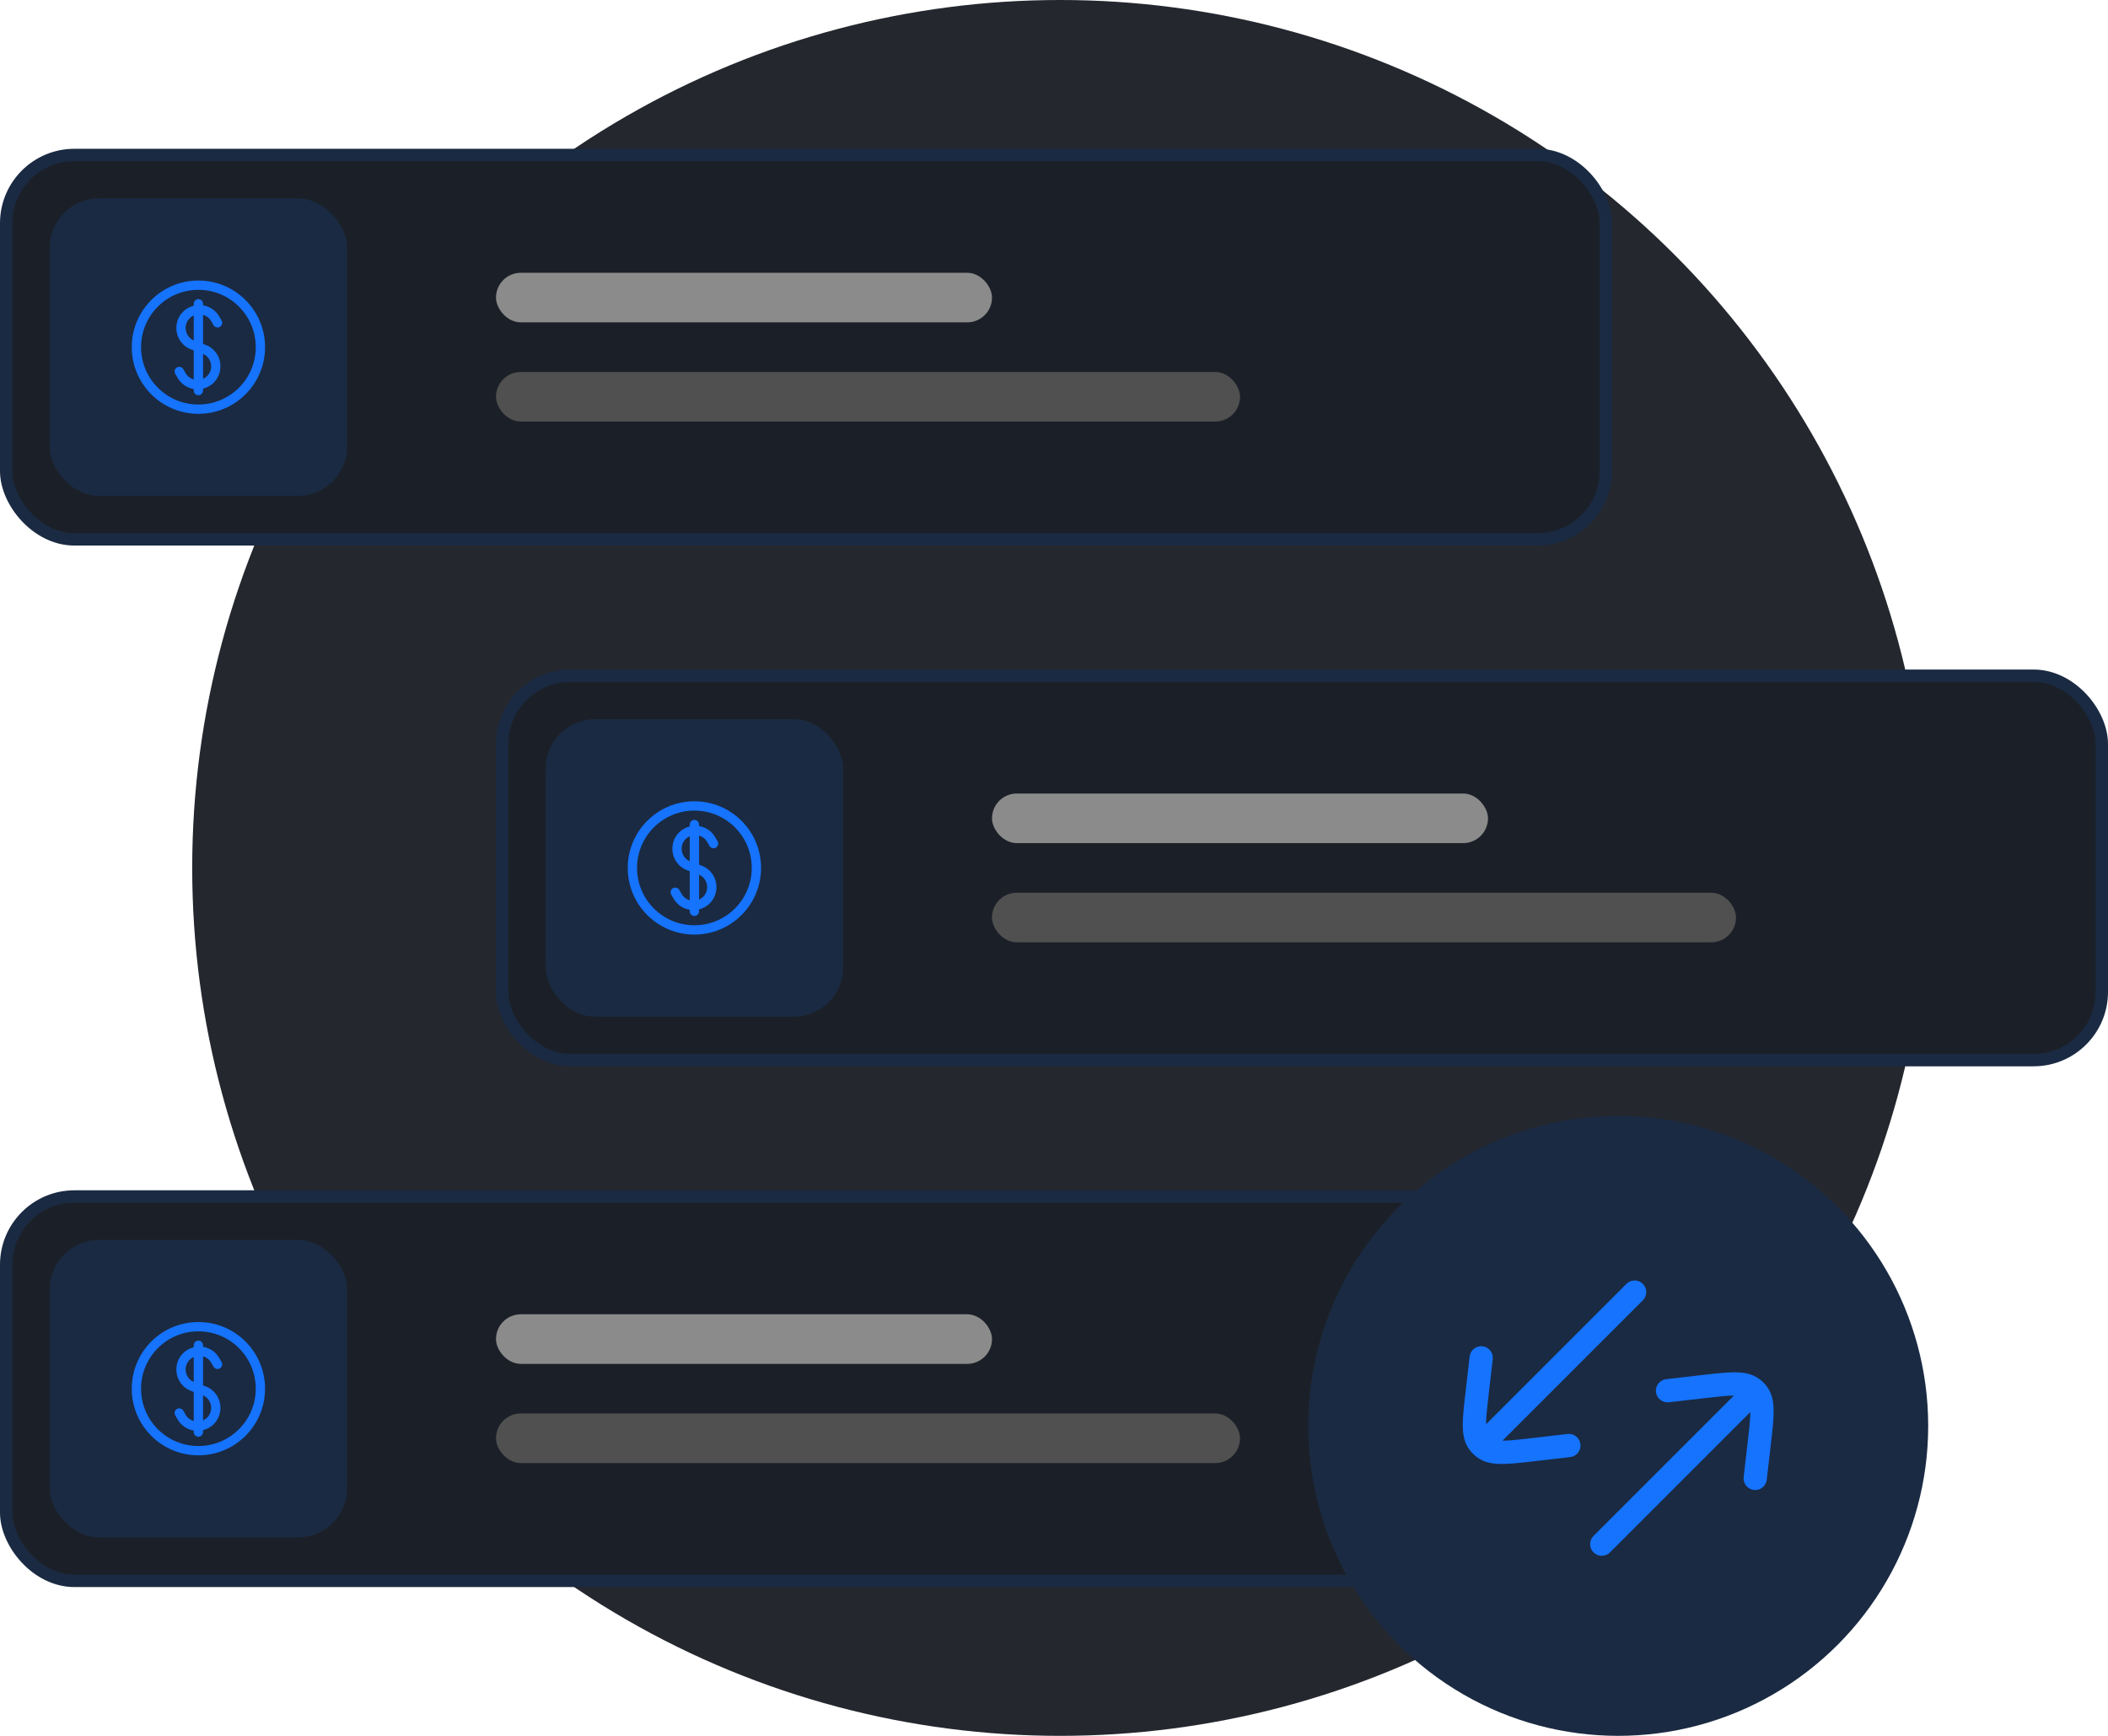 <svg width="340" height="280" viewBox="0 0 340 280" fill="none" xmlns="http://www.w3.org/2000/svg">
<circle cx="171" cy="140" r="140" fill="#24272E"/>
<rect x="1" y="25" width="258" height="62" rx="11" fill="#1B2028"/>
<rect x="8" y="32" width="48" height="48" rx="8" fill="#1A2A42"/>
<path fill-rule="evenodd" clip-rule="evenodd" d="M32.75 49C32.75 48.586 32.414 48.25 32 48.25C31.586 48.25 31.25 48.586 31.25 49V49.308C30.923 49.39 30.603 49.518 30.297 49.694C27.576 51.266 27.921 55.299 30.871 56.384L31.25 56.523V61.219C30.715 61.069 30.237 60.717 29.938 60.199L29.562 59.548C29.355 59.19 28.897 59.067 28.538 59.274C28.179 59.481 28.056 59.94 28.263 60.298L28.639 60.949C29.218 61.951 30.193 62.58 31.25 62.754V63C31.25 63.414 31.586 63.75 32 63.75C32.414 63.75 32.75 63.414 32.75 63V62.692C33.077 62.61 33.398 62.482 33.703 62.306C36.425 60.734 36.079 56.701 33.129 55.616L32.75 55.477L32.75 50.781C33.285 50.931 33.763 51.283 34.062 51.801L34.438 52.452C34.645 52.81 35.103 52.933 35.462 52.726C35.821 52.519 35.944 52.06 35.737 51.702L35.361 51.051C34.783 50.049 33.807 49.42 32.75 49.246V49ZM31.047 50.993C31.114 50.955 31.181 50.92 31.25 50.89L31.25 54.92C29.623 54.201 29.471 51.904 31.047 50.993ZM32.953 61.007C32.886 61.045 32.819 61.08 32.75 61.11V57.08C34.377 57.798 34.53 60.096 32.953 61.007Z" fill="#1573FE"/>
<path fill-rule="evenodd" clip-rule="evenodd" d="M32 45.25C26.063 45.25 21.25 50.063 21.25 56C21.25 61.937 26.063 66.75 32 66.75C37.937 66.75 42.75 61.937 42.75 56C42.75 50.063 37.937 45.25 32 45.25ZM22.75 56C22.75 50.891 26.891 46.75 32 46.75C37.109 46.75 41.25 50.891 41.25 56C41.25 61.109 37.109 65.25 32 65.25C26.891 65.25 22.75 61.109 22.75 56Z" fill="#1573FE"/>
<rect x="80" y="44" width="80" height="8" rx="4" fill="#8B8B8B"/>
<rect x="80" y="60" width="120" height="8" rx="4" fill="#505050"/>
<rect x="1" y="25" width="258" height="62" rx="11" stroke="#1A2A42" stroke-width="2"/>
<rect x="1" y="193" width="258" height="62" rx="11" fill="#1B2028"/>
<rect x="8" y="200" width="48" height="48" rx="8" fill="#1A2A42"/>
<path fill-rule="evenodd" clip-rule="evenodd" d="M32.75 217C32.75 216.586 32.414 216.25 32 216.25C31.586 216.25 31.25 216.586 31.25 217V217.308C30.923 217.39 30.603 217.518 30.297 217.694C27.576 219.266 27.921 223.299 30.871 224.384L31.25 224.523V229.219C30.715 229.069 30.237 228.717 29.938 228.199L29.562 227.548C29.355 227.19 28.897 227.067 28.538 227.274C28.179 227.481 28.056 227.94 28.263 228.298L28.639 228.949C29.218 229.951 30.193 230.58 31.25 230.753V231C31.25 231.414 31.586 231.75 32 231.75C32.414 231.75 32.75 231.414 32.75 231V230.692C33.077 230.61 33.398 230.482 33.703 230.306C36.425 228.734 36.079 224.701 33.129 223.616L32.75 223.477L32.75 218.781C33.285 218.931 33.763 219.283 34.062 219.801L34.438 220.452C34.645 220.81 35.103 220.933 35.462 220.726C35.821 220.519 35.944 220.06 35.737 219.702L35.361 219.051C34.783 218.049 33.807 217.42 32.75 217.246V217ZM31.047 218.993C31.114 218.955 31.181 218.92 31.25 218.89L31.25 222.92C29.623 222.201 29.471 219.904 31.047 218.993ZM32.953 229.007C32.886 229.045 32.819 229.08 32.75 229.11V225.08C34.377 225.798 34.53 228.096 32.953 229.007Z" fill="#1573FE"/>
<path fill-rule="evenodd" clip-rule="evenodd" d="M32 213.25C26.063 213.25 21.25 218.063 21.25 224C21.25 229.937 26.063 234.75 32 234.75C37.937 234.75 42.75 229.937 42.75 224C42.75 218.063 37.937 213.25 32 213.25ZM22.75 224C22.75 218.891 26.891 214.75 32 214.75C37.109 214.75 41.25 218.891 41.25 224C41.25 229.109 37.109 233.25 32 233.25C26.891 233.25 22.75 229.109 22.75 224Z" fill="#1573FE"/>
<rect x="80" y="212" width="80" height="8" rx="4" fill="#8B8B8B"/>
<rect x="80" y="228" width="120" height="8" rx="4" fill="#505050"/>
<rect x="1" y="193" width="258" height="62" rx="11" stroke="#1A2A42" stroke-width="2"/>
<rect x="81" y="109" width="258" height="62" rx="11" fill="#1B2028"/>
<rect x="88" y="116" width="48" height="48" rx="8" fill="#1A2A42"/>
<path fill-rule="evenodd" clip-rule="evenodd" d="M112.75 133C112.75 132.586 112.414 132.25 112 132.25C111.586 132.25 111.25 132.586 111.25 133V133.308C110.923 133.39 110.603 133.518 110.297 133.694C107.575 135.266 107.921 139.299 110.871 140.384L111.25 140.523V145.219C110.715 145.069 110.237 144.717 109.938 144.199L109.562 143.548C109.355 143.19 108.897 143.067 108.538 143.274C108.179 143.481 108.056 143.94 108.263 144.298L108.639 144.949C109.217 145.951 110.193 146.58 111.25 146.753V147C111.25 147.414 111.586 147.75 112 147.75C112.414 147.75 112.75 147.414 112.75 147V146.692C113.077 146.61 113.398 146.482 113.703 146.306C116.425 144.734 116.079 140.701 113.129 139.616L112.75 139.477L112.75 134.781C113.285 134.931 113.763 135.283 114.062 135.801L114.438 136.452C114.645 136.81 115.104 136.933 115.462 136.726C115.821 136.519 115.944 136.06 115.737 135.702L115.361 135.051C114.783 134.049 113.807 133.42 112.75 133.246V133ZM111.047 134.993C111.114 134.955 111.182 134.92 111.25 134.89L111.25 138.92C109.623 138.201 109.471 135.904 111.047 134.993ZM112.953 145.007C112.886 145.045 112.819 145.08 112.75 145.11V141.08C114.377 141.798 114.53 144.096 112.953 145.007Z" fill="#1573FE"/>
<path fill-rule="evenodd" clip-rule="evenodd" d="M112 129.25C106.063 129.25 101.25 134.063 101.25 140C101.25 145.937 106.063 150.75 112 150.75C117.937 150.75 122.75 145.937 122.75 140C122.75 134.063 117.937 129.25 112 129.25ZM102.75 140C102.75 134.891 106.891 130.75 112 130.75C117.109 130.75 121.25 134.891 121.25 140C121.25 145.109 117.109 149.25 112 149.25C106.891 149.25 102.75 145.109 102.75 140Z" fill="#1573FE"/>
<rect x="160" y="128" width="80" height="8" rx="4" fill="#8B8B8B"/>
<rect x="160" y="144" width="120" height="8" rx="4" fill="#505050"/>
<rect x="81" y="109" width="258" height="62" rx="11" stroke="#1A2A42" stroke-width="2"/>
<circle cx="261" cy="230" r="50" fill="#1A2A42"/>
<g clip-path="url(#clip0_478_552)">
<path d="M279.726 221.357C281.157 221.354 282.545 221.552 283.719 222.404C283.97 222.586 284.205 222.786 284.423 223.004C284.641 223.222 284.841 223.457 285.023 223.708C285.875 224.882 286.073 226.27 286.07 227.701C286.068 229.096 285.864 230.855 285.618 232.986L284.96 238.687C284.841 239.716 283.91 240.454 282.882 240.335C281.853 240.216 281.115 239.286 281.234 238.257L281.88 232.67C282.138 230.438 282.311 228.908 282.32 227.759L259.674 250.405C258.942 251.137 257.755 251.137 257.022 250.405C256.29 249.672 256.29 248.485 257.022 247.753L279.668 225.107C278.519 225.116 276.989 225.29 274.758 225.547L269.17 226.193C268.141 226.312 267.211 225.574 267.092 224.545C266.973 223.517 267.711 222.586 268.74 222.468L274.441 221.809C276.572 221.563 278.331 221.359 279.726 221.357Z" fill="#1573FE"/>
<path d="M264.977 209.746C265.71 209.014 265.71 207.827 264.977 207.094C264.245 206.362 263.058 206.362 262.326 207.094L239.68 229.74C239.688 228.591 239.862 227.061 240.12 224.83L240.765 219.242C240.884 218.213 240.147 217.283 239.118 217.164C238.089 217.045 237.159 217.783 237.04 218.812L236.382 224.513C236.135 226.644 235.932 228.403 235.929 229.798C235.927 231.229 236.125 232.617 236.977 233.791C237.158 234.042 237.359 234.277 237.577 234.495C237.795 234.713 238.03 234.913 238.28 235.095C239.455 235.947 240.842 236.145 242.274 236.142C243.669 236.14 245.428 235.936 247.559 235.69L253.26 235.032C254.289 234.913 255.026 233.982 254.908 232.954C254.789 231.925 253.858 231.188 252.83 231.306L247.242 231.952C245.011 232.21 243.481 232.384 242.331 232.392L264.977 209.746Z" fill="#1573FE"/>
</g>
<defs>
<clipPath id="clip0_478_552">
<rect width="60" height="60" fill="white" transform="translate(231 200)"/>
</clipPath>
</defs>
</svg>
